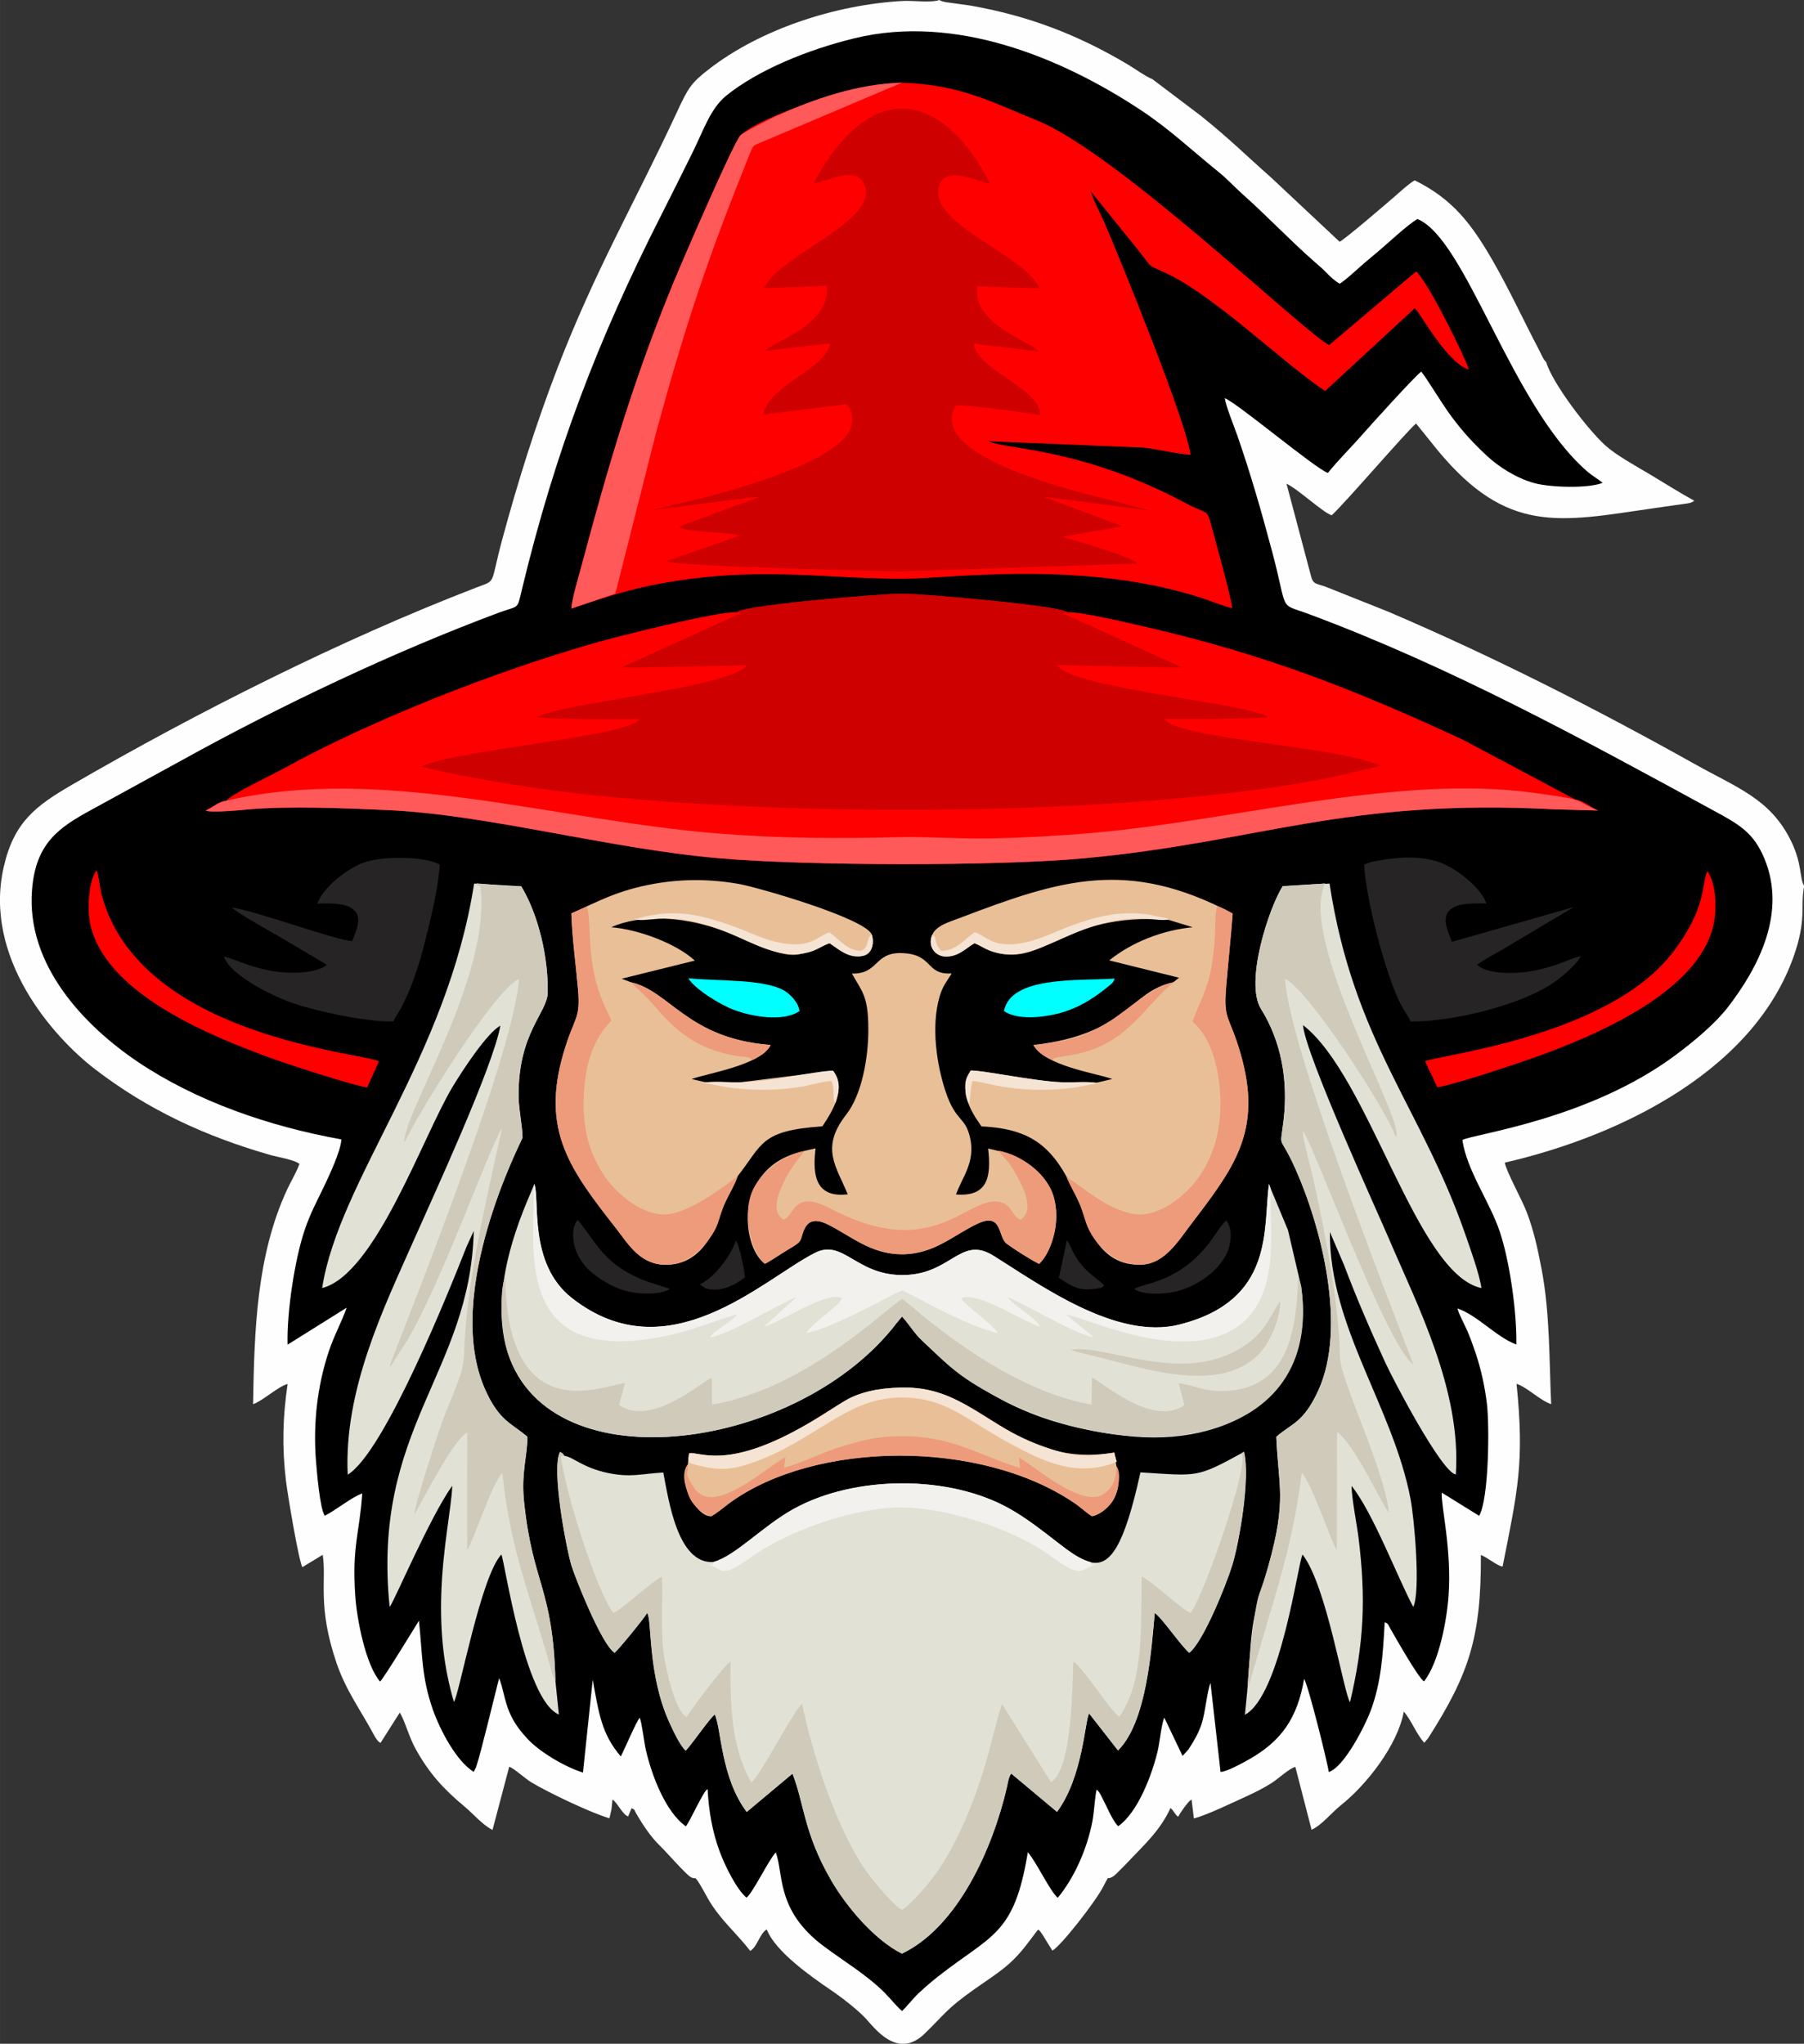 <?xml version="1.0" encoding="UTF-8"?>
<!DOCTYPE svg PUBLIC "-//W3C//DTD SVG 1.1//EN" "http://www.w3.org/Graphics/SVG/1.1/DTD/svg11.dtd">
<!-- Creator: CorelDRAW 2020 (64 Bit) -->
<svg xmlns="http://www.w3.org/2000/svg" xml:space="preserve" width="33.044mm" height="37.441mm" version="1.1" style="shape-rendering:geometricPrecision; text-rendering:geometricPrecision; image-rendering:optimizeQuality; fill-rule:evenodd; clip-rule:evenodd"
viewBox="0 0 259.01 293.48"
 xmlns:xlink="http://www.w3.org/1999/xlink"
 xmlns:xodm="http://www.corel.com/coreldraw/odm/2003">
 <rect x="0" y="0" width="259.01" height="293.48" fill="#333333" stroke="none"/>
 <defs>
  <style type="text/css">
   <![CDATA[
    .fil0 {fill:#FEFEFE}
    .fil1 {fill:black}
    .fil9 {fill:aqua}
    .fil6 {fill:#262425}
    .fil8 {fill:#CF0000}
    .fil12 {fill:#CFCABA}
    .fil10 {fill:#E2E1D6}
    .fil2 {fill:#E9BF97}
    .fil5 {fill:#ED9B7A}
    .fil11 {fill:#F2F1EE}
    .fil4 {fill:#F5E3D3}
    .fil3 {fill:red}
    .fil7 {fill:#FF5959}
   ]]>
  </style>
 </defs>
 <g id="Camada_x0020_1">
  <g id="_2419643896256">
   <path class="fil0" d="M259.01 127.19c-0.64,-1.06 -0.25,-3.18 -1.89,-6.49 -2.96,-5.98 -7.63,-7.53 -13.81,-10.99 -14.24,-7.97 -28.92,-15.43 -43.99,-21.87l-8.93 -3.56c-1.45,-0.54 -1.87,-0.28 -2.21,-1.75l-3.47 -13.07c1.62,0.74 5.33,4.22 6.49,4.53 1.81,-1.62 10.64,-11.92 12.11,-13.18l3.11 3.86c10,12.09 17.49,10.28 30.88,8.33 1.02,-0.15 2.1,-0.3 3.13,-0.45 0.52,-0.07 1.01,-0.14 1.5,-0.21 0.2,-0.03 0.64,-0.09 0.79,-0.14l0.42 -0.2c0.02,-0.07 0.09,-0.05 0.13,-0.09 -2.08,-1.13 -4.45,-2.64 -6.53,-3.88 -1.95,-1.15 -4.69,-2.67 -6.2,-4.02 -2.62,-2.35 -7.67,-9.02 -8.55,-12.02 -0.38,-0.3 -0.73,-1.18 -1,-1.7 -2.27,-4.32 -4.31,-8.77 -6.73,-12.96 -2.95,-5.11 -5.69,-8.76 -11.14,-11.43 -0.77,0.41 -2.04,1.58 -2.76,2.21 -1.25,1.09 -7.42,6.39 -8.03,6.6l-9.79 -9.18c-3.77,-3.33 -5.75,-5.37 -10.07,-8.86l-7.01 -5.3c-1.03,-0.42 -2.42,-1.44 -3.43,-2.05 -7.25,-4.33 -14.35,-7.05 -22.69,-8.52l-3.53 -0.49c-0.06,-0.01 -0.45,-0.1 -0.48,-0.11 -0.28,-0.08 -0.34,-0.13 -0.46,-0.2 -1.21,0.43 -3.83,0.05 -5.33,0.14 -9.69,0.55 -20.41,4.08 -27.78,9.81 -2.54,1.97 -2.95,2.65 -4.59,6.19 -6.1,13.13 -11.7,22.6 -17.16,36.79 -3.04,7.89 -5.65,16.2 -7.88,24.45 -1.85,6.83 -0.74,5.83 -3.8,7.01 -19.37,7.46 -40.16,17.95 -58,28.3 -5.23,3.04 -8.32,5.36 -9.79,11.77 -3,13.03 7.04,24.42 13.11,29.08 7.58,5.83 15.9,9.68 25.32,12.36 0.86,0.24 3.36,0.65 4.02,1.24 -0.45,1.24 -1.17,2.4 -1.72,3.57 -4.46,9.54 -4.75,20.38 -4.94,30.93 1.5,-0.54 3.56,-2.54 4.96,-2.9 -0.7,4.79 -0.82,9.02 -0.23,13.94 0.21,1.77 1.81,11.42 2.35,12.36l2.92 -1.77c0.58,3.67 -0.82,7.32 2,15.58 1.34,3.91 3.44,6.72 5.32,10.21 0.28,0.51 0.55,0.99 0.98,1.22l2.77 -4.36c0.76,1.25 1.31,3.5 2.28,5.24 1.92,3.47 4.04,5.79 6.95,8.2 1.32,1.09 2.59,2.65 4.08,3.42l2.4 -9.09c0.78,0.3 2.25,1.69 3.19,2.26 2.37,1.43 8.58,4.4 11.2,5.15l0.29 -1.28c0.05,-0.47 0.09,-0.94 0.15,-1.41 0.75,0.51 1.43,2.14 2.24,2.43l0.5 -1.19c0.62,0.37 0.21,-0.03 0.66,0.76 0.94,1.62 2.12,3.41 3.45,4.68 0.76,0.73 3.56,3.92 4.31,4.41 0.77,0.5 0.56,-0.22 1.16,0.73 1.18,1.85 1.37,2.77 3.16,4.97 1.42,1.75 3,3.25 4.29,4.95 1.04,-0.6 1.35,-2.51 2.38,-3.09 1.18,3.14 6.36,6.78 9.23,8.73 1.62,1.1 3.76,2.78 4.91,3.99 1.26,1.32 4.57,6.07 8.5,2.27 2.99,-2.89 3.06,-3.49 7.09,-6.35 1.73,-1.23 3.7,-2.47 5.13,-3.77 1.69,-1.53 2.69,-3.01 4.07,-4.83 0.34,0.21 -0.04,-0.16 0.41,0.36 0.01,0.02 0.22,0.31 0.23,0.33l1.43 2.31c1.1,-0.51 6.25,-7.05 7.36,-9.28 0.77,-1.54 0.59,-1.05 0.87,-1.14 0.57,-0.18 0.78,-0.44 1.34,-1 0.42,-0.43 0.72,-0.69 1.13,-1.14 2.28,-2.44 4.75,-4.59 6.26,-7.91 0.47,0.35 0.63,0.94 1.1,1.25 0.21,-0.42 1.41,-2.22 1.93,-2.47l0.33 2.72c1.93,-0.51 5.66,-2.32 7.63,-3.22 1.25,-0.57 2.49,-1.2 3.59,-1.91 0.92,-0.59 2.44,-2.04 3.35,-2.28l2.33 9.03c1.45,-0.65 2.92,-2.5 4.19,-3.51 3.62,-2.87 8.16,-8.57 9.05,-13.46 1.13,1.3 1.78,3.2 2.94,4.48l0.55 -0.65c5.86,-9.21 7.63,-14.4 7.58,-26.32 0.89,0.32 2.42,1.63 3.12,1.65 2.17,-10.95 3.15,-14.93 2,-26.23 1.64,0.57 3.39,2.41 4.97,2.92 -0.29,-6.4 -0.17,-13.04 -1.37,-19.36 -0.58,-3.03 -1.12,-5.53 -2.15,-8.24 -0.65,-1.71 -2.93,-5.82 -3.14,-7.08 16.98,-3.91 36.49,-13.59 41.82,-30.64 1.46,-4.66 0.6,-6.46 1.18,-9.12z"/>
   <path class="fil1" d="M49.01 163.63c-0.06,1.59 -1.76,5.22 -2.45,6.66 -1.04,2.17 -2.03,3.97 -2.85,6.43 -1.36,4.06 -2.55,11.6 -2.42,16.37l8.48 -5.31c-0.72,2.08 -1.78,3.93 -2.55,6.24 -1.68,5.02 -2.28,10.46 -1.85,15.81 0.14,1.69 0.55,6.71 1.25,7.83 1.56,-0.76 3.92,-2.72 5.39,-3.2 -0.41,5.9 -1.49,7.53 -1,14.76 0.22,3.23 1.47,9.83 3.56,12.25 0.42,-0.31 4.89,-7.63 5.58,-8.74 0.51,4.76 0.34,8.03 1.99,12.75 1.01,2.88 3.33,7.37 5.87,8.96l0.34 -0.67c0.72,-2.11 2.69,-10.43 3.31,-12.78 0.5,1.12 0.77,3.22 1.47,4.86 0.71,1.66 1.62,2.78 2.6,3.84 1.62,1.74 5.02,3.9 7.97,4.85l1.4 -13.33c0.88,4.81 1.26,7.78 4.03,11.01 0.58,-1.09 2.18,-4.94 2.72,-5.55 0.31,0.7 0.63,3.54 0.87,4.58 0.85,3.7 2.82,8.92 5.75,11.01 0.71,-0.91 2.51,-5.07 3.12,-5.35 0.18,3.21 0.69,6.13 1.72,8.92 0.78,2.12 2.48,5.53 3.87,6.67 0.92,-0.7 3.1,-5.28 4.2,-6.5 1.16,3.06 -0.01,8.32 6.87,13.46 2.9,2.17 6.19,4.13 8.7,6.63 0.89,0.89 1.61,1.85 2.56,2.69 0.98,-0.95 1.48,-1.71 2.45,-2.62 1.02,-0.95 1.74,-1.56 2.75,-2.36 7.68,-6.04 10.91,-5.86 12.86,-17.83 1.23,1.42 3.22,5.67 4.3,6.55 2.33,-2.81 4.18,-6.93 4.95,-10.87 0.3,-1.54 0.34,-3.31 0.62,-4.67 0.44,0.36 0.61,0.81 0.88,1.32 0.63,1.18 1.34,3.03 2.22,3.94 2.81,-1.94 4.86,-7.35 5.69,-10.86 0.24,-1.02 0.57,-4.05 0.94,-4.72l2.62 5.49 0.85 -0.94c0.75,-1.15 1.43,-2.31 1.87,-3.62 0.54,-1.62 0.8,-4.77 1.29,-5.92l1.44 12.77c0.82,0.03 3.33,-1.36 4.17,-1.84 4.49,-2.56 6.86,-5.8 7.83,-11.51 0.55,0.76 3.35,11.93 3.54,13.37 2.25,-0.73 5.24,-6.73 5.99,-8.73 1.54,-4.1 1.78,-8.03 2.04,-12.78 0.55,0.22 0.48,0.34 0.8,0.9 0.9,1.57 4.01,7.05 4.84,7.6 2.16,-2.72 3.29,-8.83 3.53,-12.31 0.47,-6.68 -1.1,-12.9 -0.98,-14.8l5.37 3.33c1.43,-2.51 1.48,-13.03 1.12,-16.06 -0.3,-2.51 -0.85,-4.98 -1.62,-7.3 -0.37,-1.11 -0.76,-2.16 -1.18,-3.16 -0.42,-0.98 -1.19,-2.32 -1.43,-3.26 2.93,1.02 5.55,4.1 8.45,5.18 0.08,-4.78 -0.98,-12.05 -2.38,-16.21 -1.45,-4.32 -4.72,-8.76 -5.37,-13.16 1.69,-0.89 18.19,-2.9 30.69,-12.25 2.68,-2.01 5.62,-4.46 7.49,-6.89 4.41,-5.74 8.38,-13.52 5.2,-21.24 -1.59,-3.85 -3.76,-4.99 -7.4,-6.97 -18.91,-10.31 -37.68,-20.59 -57.97,-28.15 -4.54,-1.69 -2.93,-0.03 -5.34,-9.06 -1.49,-5.6 -3.08,-11.14 -4.97,-16.57 -0.46,-1.32 -1.66,-4.25 -1.81,-5.4 2,0.86 12.8,9.97 14.8,10.75 1.45,-1.82 3.38,-3.71 4.91,-5.47 0.94,-1.08 7.97,-8.86 8.51,-9.08 0.89,1.12 2.88,4.49 4.33,6.45 1.73,2.32 3.19,3.87 5.12,5.67 1.57,1.47 4.2,3.21 6.87,3.91 2.23,0.59 7.64,0.78 9.72,-0.07 -0.76,-0.59 -1.61,-1.09 -2.28,-1.68 -10.92,-9.54 -17.32,-33.36 -24.33,-36.2 -1.6,0.99 -4.04,3.32 -5.57,4.61 -0.98,0.83 -1.87,1.55 -2.76,2.35 -0.61,0.54 -2.18,1.98 -2.83,2.33 -0.6,-0.33 -1.39,-1.04 -1.8,-1.48 -0.69,-0.72 -1.08,-1.03 -1.77,-1.63 -3.57,-3.13 -6.79,-6.56 -10.34,-9.72 -1.18,-1.05 -2.2,-2.19 -3.44,-3.19 -3.75,-3.02 -7.04,-6.16 -11.17,-8.89 -11.4,-7.54 -26.63,-13.85 -41.1,-10.34 -6.9,1.68 -13.94,4.61 -18.45,8.25 -2.31,1.87 -3.33,5.16 -4.92,8.33 -1.48,2.97 -3,6.05 -4.48,8.96 -9.02,17.76 -15.17,33.85 -19.91,53.52 -0.76,3.17 -0.37,2.32 -3.37,3.44 -15.12,5.64 -31.3,13.33 -45.46,21.17l-12.96 7.1c-4.77,2.6 -8.02,4.82 -8.57,11.48 -0.89,10.9 7.62,19.64 15.18,24.74 8.38,5.64 18.82,9.27 29.2,11.13z"/>
   <path class="fil2" d="M105.89 168.92c3.66,-4.64 3.22,-6.56 12.18,-7.18 1.56,-2.34 3.45,-5.45 1.54,-7.98l-13.37 1.66 -5.03 -0.03 -1.9 -0.44c1.82,-0.73 10.1,-2.01 11.32,-4.9 -11.91,-0.89 -14.45,-7.78 -20.09,-9.01l-1.28 -0.5 10.5 -2.6c-2.58,-2.39 -7.95,-4.46 -11.99,-4.79 3.93,-1.81 10.83,-1.9 18.02,1.31 9.04,4.03 8.42,2.72 13.33,0.98 6.43,4.37 6.47,-0.15 6.06,-1.22 -0.9,-2.35 -16.39,-6.8 -19.01,-7.27 -4.03,-0.72 -8.07,-0.77 -12.15,-0.06 -5.44,0.95 -8.4,2.69 -11.98,4.27 0.12,3.5 0.64,7.3 0.95,10.8 0.41,4.53 -0.52,3.91 -2.09,9.3 -3.25,11.17 1.02,16.76 7.65,25.24 1.55,1.98 3.21,4.89 6.63,5.1 6.37,0.4 8.04,-6.86 8.8,-8.61 0.59,-1.36 1.51,-2.79 1.93,-4.07zm62.6 -27.88c-6.33,1.32 -6.69,7.52 -20.12,9.02 1.66,3 8.88,4.02 11.33,4.88l-2.31 0.55c-1.5,-0.22 -3.41,-0.01 -5,-0.08 -3.97,-0.16 -11.47,-1.76 -13.03,-1.68 -1.67,2.75 -0.28,5.46 1.56,8.02 8,0.37 10.87,3.58 14.14,11.25 0.74,1.72 2.3,9.13 9.08,8.58 3.08,-0.25 5.06,-3.41 6.49,-5.3 6.47,-8.54 10.77,-13.72 7.43,-25.14 -1.58,-5.41 -2.43,-4.55 -2.03,-9.37 0.29,-3.48 0.67,-7.08 0.94,-10.59 -15,-7.95 -24.61,-4.92 -39.09,0.61 -1.63,0.62 -3.42,1.09 -4.03,2.43 -0.74,1.69 0.44,3.19 2.07,3.14 1.79,-0.05 2.8,-1.24 3.99,-1.92 1.11,0.46 1.58,0.93 2.94,1.31 7.26,2.03 9.59,-5.68 24.83,-4.69l3.57 1.09c-4.32,0.41 -8.73,2.13 -11.99,4.76l10.02 2.49 -0.8 0.63zm-69.76 69.29c-1.64,2.04 1.16,7.45 3.33,7.4 0.68,-0.28 1.91,-1.36 2.69,-1.92 12.25,-8.93 35.96,-9.19 49.5,0.01 0.91,0.61 1.7,1.4 2.51,1.89 0.57,0.11 5.04,-2.01 3.53,-7.18l-0.3 -1.94c-14.92,2.33 -18.73,-9.64 -30.66,-9.34 -7.19,0.18 -8.33,2.44 -14.47,5.84 -10.58,5.86 -14.22,3.39 -15.91,3.59l-0.21 1.65zm16.77 -45.05c-10.22,2.11 -9.17,13.62 -5.68,16.21l4.75 -2.98c0.94,-0.82 0.58,-4.48 4.19,-2.72 3.34,1.63 6.21,4.32 10.74,4.32 4.63,-0 7.42,-2.8 10.86,-4.4 3.59,-1.67 2.87,1.92 4.17,2.89 1.01,0.75 3.63,2.42 4.65,2.89 2.73,-2.57 6.05,-13.85 -7.31,-16.56 0.46,4.05 -0.03,6.96 -4.61,6.59 0.84,-2.4 2.8,-4.59 2.03,-8.1 -0.7,-3.17 -2.06,-2.24 -3.54,-6.72 -1.29,-3.9 -2.07,-9.31 -0.87,-13.52 0.49,-1.69 1.02,-2.15 1.75,-3.4 -3.85,0.24 -2.53,-2.84 -7.3,-2.92 -3.83,-0.06 -3.2,3.04 -7.02,2.94 1.52,2.7 2.35,3.23 2.36,8.02 0.01,3.89 -0.86,9.27 -3.18,12.24 -3.76,4.81 -1.41,7.43 0.22,11.44 -5.21,0.64 -4.92,-3.77 -4.62,-6.6l-1.6 0.37z"/>
   <path class="fil3" d="M129.48 11.88c-6.54,0.12 -20.14,4.73 -23.16,7.54 -0.96,0.89 -8.48,18.35 -9.65,21.19 -5.73,13.95 -9.31,26.15 -13.17,40.58 -0.43,1.62 -1.37,4.7 -1.48,6.21 5.94,-2.01 9.77,-3.26 16.55,-4.2 13.53,-1.87 24.35,0.48 34.93,-0.24 13.17,-0.89 26.16,-1.13 38.77,2.82 1.4,0.44 3.32,1.27 4.67,1.55 -0.26,-1.86 -2.37,-9.48 -2.99,-11.77 -0.71,-2.6 -0.33,-1.5 -3.95,-3.43 -14.71,-7.81 -25.31,-7.53 -28.1,-8.77l22.34 0.92c2.11,0.26 4.74,0.91 6.7,1.03 -0.52,-4.53 -10.24,-28.47 -12.34,-33.27 -0.62,-1.43 -1.53,-3.12 -1.99,-4.55l6.9 8.55c2.3,2.92 1.02,1.77 4.36,3.41 6.82,3.35 16.73,12.98 22.39,16.7l12.87 -11.89c0.79,0.65 4.58,7.85 7.78,8.82 -0.78,-2.26 -5.91,-12.67 -7.59,-14.1l-12.49 10.58c-3.76,-1.96 -30.35,-27.58 -41.91,-32.25 -6.41,-2.59 -10.93,-5.14 -19.43,-5.44zm-76.76 144.28l1.69 -3.75c-2.26,-1.26 -34.29,-3.5 -39.8,-23.86 -0.25,-0.92 -0.44,-2.89 -0.74,-3.58 -1.14,1.44 -1.37,5.47 -0.96,7.52 1.98,10.04 17.01,16.17 25.85,19.4 2.61,0.95 11.52,3.88 13.96,4.27zm153.63 -0.04c1.96,-0.19 11.56,-3.4 13.9,-4.24 8.78,-3.15 23.79,-9.42 25.81,-19.25 0.49,-2.4 0.27,-5.83 -0.91,-7.54 -0.9,1.73 0.02,5.28 -5.16,11.9 -9.38,11.97 -33.91,14.59 -35.39,15.41l1.76 3.72zm-53.11 -68.19c-1.06,-0.97 -20.78,-2.67 -23.73,-2.67 -3.02,0 -22.59,1.63 -23.74,2.66 -2.67,-0.18 -17.23,3.5 -20.54,4.45 -14.1,4.04 -31.9,11.01 -44.61,18.04 -1.64,0.91 -7.35,3.57 -8.15,4.59 -1.04,0.07 -1.97,0.99 -2.93,1.38 0.57,0.4 5.5,-0.09 6.12,-0.15 5.87,-0.52 14.09,-0.16 19.85,0.09 14.41,0.63 31.72,5.52 47.68,6.92 12.54,1.1 39.97,1.17 52.46,0.01 25.33,-2.35 37.27,-8.62 67.54,-7.04l6.27 0.18c-1.04,-0.44 -2.14,-1.46 -3.28,-1.58l-16.23 -8.63c-16.07,-7.44 -28.7,-12.34 -46.14,-16.32 -2.15,-0.49 -8.71,-2.05 -10.57,-1.94z"/>
   <path class="fil4" d="M139.14 158.48c0.15,-0.23 0.2,-2.43 0.45,-3.22 1.29,-0.15 5.85,1.96 14.22,0.98 1.31,-0.15 3.43,-0.7 4.38,-0.72l-0.79 -0.03c-1.5,-0.22 -3.41,-0.01 -5,-0.08 -3.97,-0.16 -11.47,-1.76 -13.03,-1.68 -0.44,0.73 -0.82,1.19 -0.79,2.43 0.02,0.83 0.17,1.69 0.56,2.33zm-40.34 50.98c0.15,0.58 -0.21,0.57 1.68,1.04 2.63,0.64 4.51,0.57 7.04,-0.28 9.57,-3.2 13.81,-9.55 21.98,-9.54 6.21,0 9.23,3.17 14.89,6.26 4.76,2.6 9.94,5.46 15.95,2.97l-0.36 -1.32c-3.73,0.58 -5.4,0.66 -9,-0.48 -10.05,-3.2 -12.63,-9.08 -21.66,-8.86 -3.04,0.08 -6.09,0.63 -8.24,2.04 -1.99,1.3 -4,2.57 -6.23,3.8 -10.58,5.86 -14.22,3.39 -15.91,3.59l-0.13 0.78zm-7.49 -77.4c2.51,0.4 5.39,-1.64 14.46,2.4 3.22,1.44 6.61,3.23 10.23,2.32 1.37,-0.34 2,-0.95 3.1,-1.34 1.05,0.71 2.23,1.8 3.82,1.91 1.84,0.13 2.81,-1.41 2.23,-3.13 -0.76,0.35 -0.34,1.94 -1.52,2.3 -1.93,0.08 -3.16,-1.7 -4.54,-2.62 -1.54,0.36 -2.53,2.35 -7.02,1.5 -2.43,-0.46 -4.4,-1.52 -6.47,-2.28 -4.86,-1.78 -8.72,-2.71 -13.89,-1.27 -0.71,0.2 -0.76,-0.03 -0.41,0.21zm42.55 2.16c-0.74,1.69 0.44,3.19 2.07,3.14 1.79,-0.05 2.8,-1.24 3.99,-1.92 1.11,0.46 1.58,0.93 2.94,1.31 6.23,1.74 11.09,-4.72 20.71,-4.88 1.32,-0.02 3,0.38 4.12,0.19 0.46,-0.17 -0.76,-0.29 -1.19,-0.39 -0.64,-0.15 -1.21,-0.3 -1.94,-0.39 -3.99,-0.51 -7.51,0.42 -11.05,1.76 -2.1,0.79 -4.13,1.84 -6.42,2.32 -1.36,0.28 -2.58,0.38 -3.97,0.03 -1.36,-0.34 -2.14,-1.25 -3.21,-1.52 -1.19,0.77 -2.57,2.68 -4.81,2.68 -0.23,-0.41 -0.47,-0.59 -0.64,-1.03 -0.27,-0.71 -0.02,-1 -0.61,-1.28zm-32.52 21.23l-0.52 0.05c1.43,0.16 2.91,0.57 4.54,0.75 3.48,0.38 6.33,0.34 9.84,-0.22 1.01,-0.16 3.51,-0.87 4.21,-0.77 0.44,1.55 0.18,1.78 0.3,2.59l0.14 0.47c0.01,-0.03 0.04,0.1 0.07,0.14 0.64,-1.85 0.78,-3.26 -0.31,-4.7 -1,-0.13 -7.02,1.04 -8.68,1.24 -1.52,0.19 -3.14,0.38 -4.7,0.42 -1.57,0.04 -3.42,-0.22 -4.89,0.03z"/>
   <path class="fil5" d="M105.89 168.92c-2.17,1.64 -6.23,4.73 -9.54,5.38 -3.86,0.75 -7.95,-3.07 -9.44,-5.25 -2.2,-3.23 -3.33,-6.76 -3.1,-11.75 0.36,-7.86 3.64,-10.15 3.95,-10.79 -0.53,-1.22 -1.07,-2.19 -1.58,-3.6 -1.97,-5.36 -1.24,-10.35 -1.9,-12.74l-2.26 1c0.12,3.5 0.64,7.3 0.95,10.8 0.41,4.53 -0.52,3.91 -2.09,9.3 -3.25,11.17 1.02,16.76 7.65,25.24 1.55,1.98 3.21,4.89 6.63,5.1 3.46,0.22 5.88,-2.42 7.14,-4.39 1.03,-1.61 0.91,-2.51 1.66,-4.22 0.59,-1.36 1.51,-2.79 1.93,-4.07zm45.28 -16.72c0.34,-0.46 -0.11,-0.11 0.42,-0.3 1,-0.37 5.46,-0.23 9.69,-3.72 1.34,-1.11 2.3,-2.04 3.53,-3.45 0.6,-0.68 1.16,-1.26 1.73,-1.87 0.28,-0.3 0.56,-0.58 0.87,-0.84l1.09 -0.97c-3.04,0.63 -6.68,4 -9.04,5.51 -3.7,2.38 -6.03,2.94 -11.08,3.51 0.54,0.97 1.62,1.75 2.8,2.14zm-43.4 0.02c1.13,-0.35 2.41,-1.14 2.85,-2.17 -11.91,-0.89 -14.45,-7.78 -20.09,-9.01 1.42,1.34 2.42,2.22 3.68,3.69 3.11,3.66 6.1,5.83 10.99,6.81 1.52,0.3 2.81,0.14 2.58,0.68zm-9.03 58.12c-0.86,1.07 -0.21,3.83 0.33,4.85 0.59,1.12 1.62,2.05 3,2.56 0.68,-0.28 1.91,-1.36 2.69,-1.92 12.25,-8.93 35.96,-9.19 49.5,0.01 0.91,0.61 1.7,1.4 2.51,1.89 1.32,-0.24 2.66,-1.49 3.19,-2.54 0.51,-0.99 1.14,-3.61 0.33,-4.65 -0.06,0.38 0.19,2.71 -1.89,4.04 -3.15,2.03 -10.15,-4.26 -12.12,-5.3l0.18 1.52c-5.77,-1.73 -9.63,-4.57 -16.95,-4.57 -3.69,0 -5.96,0.65 -9.09,1.63 -2.63,0.83 -5.34,2.23 -7.86,2.92l0.22 -1.54c-2.32,1.18 -8.99,7.35 -12.17,5.35 -0.71,-0.45 -1.02,-1.01 -1.39,-1.64 -1.05,-1.78 -0.32,-1.19 -0.49,-2.61zm44.62 -45.1c1.57,1.95 1.61,1.61 3.09,4.46 0.76,1.47 1.9,4.27 0.1,5.44 -1.32,-0.37 -1.2,-2.42 -3.4,-2.6 -4.52,-0.36 -9.22,8.2 -22.86,1.54 -1.07,-0.52 -2.94,-1.64 -4.4,-1.55 -2.17,0.14 -2.09,2.14 -3.4,2.61 -1.94,-1.21 -0.58,-4.1 0.07,-5.47 0.36,-0.75 0.84,-1.52 1.34,-2.27 0.6,-0.89 0.96,-1.25 1.62,-2.13 -3.26,0.67 -6.56,3.27 -7.6,5.99 -1.44,3.76 0.26,8.98 1.93,10.21 0.58,-0.25 1.84,-1.09 2.45,-1.49 0.71,-0.47 1.74,-0.99 2.3,-1.48 0.77,-0.68 0.37,-1.48 1.23,-2.55 0.73,-0.9 1.94,-0.66 2.96,-0.16 3.34,1.63 6.21,4.32 10.74,4.32 4.63,-0 7.42,-2.8 10.86,-4.4 3.59,-1.67 2.87,1.92 4.17,2.89 1.01,0.75 3.63,2.42 4.65,2.89 2.07,-1.95 3.2,-7.01 1.85,-10.33 -1.1,-2.69 -4.26,-5.27 -7.69,-5.93zm9.77 3.75c0.37,1.09 1.38,2.69 1.95,4.02 0.66,1.56 0.64,2.62 1.62,4.24 1.2,2 3.85,4.64 7.46,4.34 3.08,-0.25 5.06,-3.41 6.49,-5.3 6.47,-8.54 10.77,-13.73 7.43,-25.14 -1.58,-5.41 -2.43,-4.55 -2.03,-9.37 0.29,-3.48 0.67,-7.08 0.94,-10.59 -0.71,-0.38 -1.41,-0.83 -2.24,-1.07 -0.37,1.29 -0.23,3.34 -0.35,4.85 -0.5,6.17 -1.28,6.85 -3.2,11.73 2.57,2.07 3.82,6.49 4.01,10.79 0.2,4.6 -0.95,8.56 -3.17,11.67 -1.46,2.05 -5.54,5.96 -9.52,5.12 -3.86,-0.82 -6.7,-3.56 -9.38,-5.28z"/>
   <path class="fil6" d="M45.56 129.75c1.71,-0.02 3.88,-0.14 5.1,0.79 1.54,1.18 0.36,3.31 -0.1,4.59 -2.16,-0.02 -14.03,-4.42 -17.24,-4.8 0.58,0.7 6.02,3.73 6.77,4.16l6.83 4.05c-1.44,1.3 -5.53,1.29 -7.69,0.92 -3.64,-0.62 -5.24,-1.69 -7.08,-2.09 0.91,2.68 6.99,5.71 10.03,6.73 3.36,1.14 10.45,2.68 14.28,2.57 0.37,-0.78 0.85,-1.37 1.31,-2.28 0.38,-0.77 0.8,-1.67 1.12,-2.46 0.68,-1.72 1.34,-3.66 1.83,-5.56 0.89,-3.42 2.21,-8.69 2.42,-12.2 -2.13,-1.27 -8.34,-1.22 -10.83,-0.34 -2.56,0.9 -6.01,3.71 -6.75,5.92z"/>
   <path class="fil6" d="M195.86 124.17c0.15,4.33 2.97,15.71 5.3,20.12 0.45,0.85 1.03,1.66 1.39,2.39 5.63,0.07 15.17,-2.15 20.08,-5.29 1.16,-0.74 3.79,-2.83 4.32,-4.09 -1.81,0.43 -3.29,1.44 -6.99,2.14 -2.14,0.4 -6.41,0.53 -7.87,-0.89 0.7,-0.57 2.49,-1.58 3.38,-2.05l10.52 -6.26 -17.55 5.01c-0.38,-1.29 -1.65,-3.41 -0.2,-4.64 1.21,-1.03 3.34,-0.84 5.16,-0.88 -0.53,-1.95 -4.07,-4.93 -6.57,-5.86 -1.66,-0.62 -3.66,-0.81 -5.6,-0.7 -1.06,0.06 -4.47,0.43 -5.37,1z"/>
   <path class="fil6" d="M162.83 185.11c1.31,0.85 4.05,0.77 5.73,0.41 2.92,-0.62 6.02,-2.64 7.42,-5.22 0.78,-1.44 1.1,-3.7 0.08,-5.07 -0.7,0.64 -1.83,2.47 -2.54,3.37 -4.45,5.64 -9.17,5.56 -10.7,6.51zm-61.54 -0.11c2.06,0.65 4.21,-0.43 5.66,-1.57 -0.04,-0.97 -0.79,-4.63 -1.28,-5.29 -0.79,2.3 -3.21,5.42 -5.2,6.29l0.82 0.57zm-18.34 -9.83c-1.12,1.26 -0.64,3.83 0.07,5.15 0.85,1.57 1.7,2.32 3.13,3.29 1.18,0.8 2.73,1.62 4.47,1.94 1.65,0.31 4.27,0.37 5.55,-0.45 -0.43,-0.25 -2.8,-0.83 -4.33,-1.5 -5.19,-2.28 -6.18,-5.1 -8.89,-8.43zm69.07 8.31c1.64,1.09 2.65,1.87 4.94,1.63 1.7,-0.18 1.44,-0.48 1.53,-0.57 -1.2,-1.16 -2.07,-1.58 -3.1,-2.79 -1.53,-1.78 -1.66,-3.05 -2.21,-3.65l-1.15 5.38z"/>
   <path class="fil7" d="M32.46 115c-1.04,0.07 -1.97,0.99 -2.93,1.38 0.57,0.4 5.5,-0.09 6.12,-0.15 5.87,-0.52 14.09,-0.16 19.85,0.09 14.41,0.63 31.71,5.52 47.68,6.92 12.54,1.1 39.97,1.17 52.46,0.01 25.32,-2.35 37.28,-8.62 67.54,-7.03l6.27 0.17c-3.8,-1.59 -1.15,-1.43 -9.04,-2.52 -20.38,-2.81 -43.92,4.29 -65.55,5.9 -4.18,0.31 -8.37,0.55 -12.69,0.63 -4.35,0.08 -8.87,-0.28 -13.06,-0.18 -8.9,0.21 -16.84,0.18 -25.61,-0.5 -23.92,-1.87 -48.47,-9.98 -71.06,-4.73zm55.89 -29.75l5.8 -22.94c4.37,-16.06 7.53,-25.39 13.45,-40.1 0.55,-1.37 0.49,-1.3 1.78,-1.81l20.11 -8.52c-6.24,0.11 -12.64,2.31 -18.11,4.82 -0.91,0.42 -4.54,2.25 -5.05,2.72 -0.96,0.89 -8.48,18.35 -9.65,21.19 -5.74,13.96 -9.31,26.13 -13.17,40.58 -0.43,1.62 -1.37,4.7 -1.48,6.2l6.32 -2.15z"/>
   <path class="fil8" d="M105.76 87.93l0.78 0.05 -17.43 7.91 18.13 -0.34c-2.51,3.21 -26.41,5.35 -30.2,7.43 1.12,0.33 12.77,0.33 14.77,0.26 -1.34,2.55 -26.34,4.39 -31.3,6.83 3.31,0.98 12.11,2.47 15.8,3.01 30.42,4.45 84.47,4.52 114.4,-1.35l7.51 -1.75c-5.76,-2.81 -29.68,-3.93 -31.03,-6.75 1.73,0.06 14.18,0 14.91,-0.26 -2.87,-2.01 -28.07,-4.09 -30.35,-7.45l18 0.35 -17.3 -7.88 0.79 -0.07c-1.06,-0.97 -20.78,-2.67 -23.73,-2.67 -3.02,0 -22.59,1.63 -23.74,2.66zm11.1 -61.61c1.66,-0.13 6.03,-2.66 7.22,0.14 2.29,5.36 -12.45,10.16 -14.36,14.94l8.95 -0.35c0.7,5.58 -7.75,8.05 -8.88,9.34l9.42 -1.09c-0.8,3.89 -8.88,5.95 -9.61,10.22l11.94 -1.47c1.18,1.2 0.99,3.06 0.1,4.34 -3.23,4.63 -18.45,8.67 -24.14,9.91 -1.48,0.32 -3.44,0.95 -4.78,1.13 0.26,-0.12 14.96,-2.03 16.44,-2.11l-11.76 4.32c0.94,0.86 7.44,0.72 8.78,1.28l-10.48 3.66c0.48,0.73 31.02,1.45 33.62,1.48l34.01 -1.14c-0.77,-0.98 -9.65,-3.48 -10.77,-3.84l8.58 -1.51 -11.3 -4.24 15.46 2.01 -8.77 -2.26c-5.03,-1.32 -23.46,-6.16 -19.27,-12.85 0.93,-0.2 10.83,1.1 12.06,1.39 0.07,-3.95 -8.86,-6.29 -9.53,-10.27l9.4 1.12c-1.24,-1.44 -9.68,-3.92 -8.88,-9.35l8.96 0.3c-1.94,-4.76 -16.26,-9.34 -14.42,-14.8 1,-2.96 5.66,-0.46 7.31,-0.26 -5.77,-11.33 -14.91,-15.41 -23.06,-3.81 -0.67,0.95 -1.93,2.91 -2.23,3.8z"/>
   <path class="fil9" d="M114.8 145.18c-2.4,1.64 -6.88,0.78 -9.36,-0.14 -2.18,-0.81 -5.76,-3.08 -6.61,-4.57 4.05,0.44 10.88,0.08 13.74,1.77 0.87,0.51 2.04,1.65 2.22,2.94zm29.35 0c0.98,-5.05 10.6,-4.31 15.9,-4.66 -0.19,0.44 -0.15,0.5 -0.74,0.98 -1.83,1.51 -3.71,2.8 -6.02,3.63 -2.38,0.85 -6.89,1.6 -9.14,0.06z"/>
   <path class="fil10" d="M102.44 224.3c-5.18,0.34 -6.45,-8.98 -7.21,-12.85 -3.09,0.17 -4.68,0.77 -8.03,0.05 -3.59,-0.77 -4.97,-2.32 -6.16,-2.44 -0.35,-0.49 -0.15,-0.27 -0.62,-0.57 -1.29,2.39 0.89,13.82 1.63,16.3 0.51,1.68 4.33,11.37 6.2,12.55 0.65,-0.56 4.37,-5.11 4.67,-5.73 0.74,0.95 0.02,8.84 3.24,15.83 0.42,0.91 1.5,3.28 2.31,3.95 1.11,-1.24 3.29,-4.46 4.16,-5.2 0.95,1.94 0.85,9.04 4.59,14l6.57 -5.5c1.71,4.36 1.62,8.55 5.56,15.33 2.18,3.75 6.15,8.5 10.15,10.52 8.14,-3.89 13.1,-15.34 15.08,-23.92 0.14,-0.63 0.22,-1.44 0.62,-1.94l6.57 5.5c3.74,-5.05 3.99,-13.13 4.61,-14.13l4.15 5.31c4.12,-4.09 4.8,-14.55 5.27,-19.74 1.12,0.78 3.58,4.5 4.95,5.72 1.95,-1.45 5.28,-9.65 6.18,-12.59 1.01,-3.27 2.61,-12.52 1.69,-16.27 -6.92,3.8 -6.53,3.46 -14.88,2.95 -4.69,21.36 -8.06,11.33 -18.72,5.26 -8.73,-4.98 -22.36,-4.85 -31.09,-0.02 -4.47,2.48 -8.32,6.73 -11.51,7.62zm79.99 -53.6l-0.25 -0.68c-0.85,6.44 0.84,16.69 -12.8,20.18 -9.1,2.33 -20.08,-5.71 -26.75,-9.87 -4.84,-3.02 -6.09,2.9 -13.31,2.77 -6.52,-0.12 -8.31,-5.23 -12.35,-3.17 -7.49,3.82 -21.07,17.36 -34.9,6.45 -6.28,-4.95 -4.53,-14.1 -5.37,-16.38 -0.17,1.03 -7.11,13.92 -3.8,24.24 6.19,19.28 42.05,13.94 55.9,-4.35l0.71 -0.84c1.06,1.15 1.68,2.32 2.85,3.43 8.3,7.91 16.33,12.17 29.08,13.68 15.15,1.8 27.59,-5.99 25.36,-21.49l-1.88 -8.04 -2.48 -5.95zm-102.69 70.75c-0.35,-13.54 -3.24,-13.81 -4.5,-25.75 -0.45,-4.22 0.48,-6.6 0.48,-9.38 -2.27,-1.94 -4.05,-2.26 -6.06,-6.76 -6.22,-13.94 5.36,-35.99 5.36,-36.19 -0.02,-1.67 -0.54,-3.97 -0.57,-5.87 -0.1,-9.16 4.13,-12.07 4.18,-14.94 0.1,-5.06 -1.31,-11.16 -3.8,-15.29l-6.76 -0.39c-3.9,25.05 -19.41,42.56 -21.82,58.08 7.61,-1.91 14.42,-21.68 18.68,-28.81 1.52,-2.54 5.07,-7.91 6.91,-8.86 -1.09,6.01 -9.65,24.5 -12.49,30.93 -4.19,9.48 -10,21.27 -9.43,33.54 5.33,-3.23 14.81,-27.01 17.06,-32.73l1.04 -2.27c-0.51,20.47 -14.69,28.32 -12.08,54 0.57,-0.6 5.79,-12.94 8.99,-17.41 -0.09,3.01 -1.39,8.97 -1.58,15.69 -0.16,5.56 0.38,10.45 1.82,15.36 0.8,-1.19 3.85,-18.02 6.81,-21.17 0.46,0.78 3.3,20.94 8.26,22.97l-0.49 -4.74zm110.51 -114.57l-6.09 0.38c-1.93,3.04 -5.52,13.77 -3.1,17.65 2.86,4.58 3.91,10.19 3.23,15.91 -0.55,4.6 -0.69,1.7 1.68,6.99 3.68,8.22 7.47,22.75 3.3,31.87 -2.14,4.68 -3.86,4.73 -6.03,6.65 0.29,7.05 1.55,9.02 -1.14,18.55 -2.46,8.73 -2.22,6.56 -3.01,17.79l-0.35 3.57c5.19,-2.8 7.65,-22.12 8.28,-23 3.45,4.43 5.91,19.92 6.81,21.19 1.98,-8.38 2.32,-14.8 1.22,-23.63 -0.25,-1.99 -0.98,-5.62 -1,-7.43 3.05,3.78 6.59,13.13 8.86,17.39 1.08,-2.26 0.15,-12.68 -0.39,-15.51 -2.53,-13.27 -11.67,-24.67 -11.58,-38.34l2.03 4.74c1.82,4.82 3.77,9.32 5.9,13.96 1.21,2.64 8.14,15.85 10.15,16.12 0.83,-12.1 -5.58,-24.4 -9.56,-33.75 -1.67,-3.92 -12.07,-26.64 -12.38,-30.78 9.59,7.45 16.22,35.76 25.62,37.77 -0.3,-2.08 -1.6,-5.64 -2.3,-7.67 -6.35,-18.32 -16.06,-27.81 -19.51,-50.42l-0.67 0.04z"/>
   <path class="fil11" d="M76.6 170.57c0.36,7.7 -3.54,25.86 18.78,21.31 4.88,-1 7.45,-2.39 10.49,-3.14 -0.84,1.15 -3.2,2.11 -3.91,3.33 2.82,-0.5 9.89,-4.83 12.42,-5.82l-4.7 4.26c2.21,-0.53 8.9,-5.13 11.17,-4.13 0.22,0.75 -4.35,3.64 -5.09,5.03 3.88,-0.63 13.18,-6.08 13.75,-6.07 0.57,0.01 9.3,5.19 13.74,6.08 -0.72,-1.31 -5.04,-4.22 -5.23,-5 2.29,-1.1 9.16,3.57 11.32,4.08 -0.81,-1.44 -3.64,-2.8 -4.7,-4.26 2.47,0.94 9.93,5.52 12.41,5.79l-4 -3.27c2.29,0.24 14.75,6.34 22.83,2.75 8.64,-3.84 6.22,-15.32 6.57,-20.82l-0.25 -0.68c-0.85,6.44 0.84,16.69 -12.8,20.18 -9.1,2.33 -20.08,-5.71 -26.75,-9.87 -4.84,-3.02 -6.09,2.9 -13.31,2.77 -6.52,-0.12 -8.31,-5.23 -12.35,-3.17 -7.49,3.82 -21.07,17.36 -34.9,6.45 -6.28,-4.95 -4.53,-14.1 -5.37,-16.38l-0.09 0.57zm25.84 53.73c-0.46,0.39 0.7,0.37 -0.93,0.37 2.37,0.28 1.4,2.52 6.56,-1.2 5.28,-3.8 14.99,-7.07 21.45,-7 6.68,0.07 16.21,3.18 21.42,7.03 4.85,3.59 4.17,1.54 6.56,1.17 -1.62,0 -0.46,0.01 -0.92,-0.36 -2.18,-0.58 -4.29,-2.47 -5.83,-3.64 -1.93,-1.46 -3.41,-2.66 -5.69,-3.97 -8.73,-4.98 -22.37,-4.85 -31.09,-0.01 -4.47,2.48 -8.32,6.73 -11.51,7.62z"/>
   <path class="fil12" d="M178.3 208.84c1.03,1.56 -5.38,20.14 -7.35,22.78 -1.16,-0.39 -5.66,-4.65 -7.02,-5.23 -0.19,7.31 0.41,14.83 -3.2,20.12 -1.12,-0.52 -5.54,-7.51 -6.63,-7.9 -0.12,3.12 -0.14,15.62 -3.21,17.29l-7 -11.16c-1.06,2.11 -2.66,13.94 -9.14,23.78 -0.89,1.35 -3.91,5.02 -5.24,5.73 -1.05,-0.45 -4.12,-4.07 -5.25,-5.71 -4.17,-6.04 -7.61,-16.62 -9.1,-23.85 -1.05,0.6 -6.19,10.68 -7.29,11.25 -2.89,-4.96 -3.05,-11.12 -2.98,-17.32 -0.76,0.27 -6.02,7.34 -6.31,7.95 -1.65,-0.79 -2.99,-7.06 -3.24,-8.74 -0.55,-3.76 -0.14,-7.58 -0.3,-11.42 -1.22,0.5 -6,4.89 -6.99,5.22 -2.39,-3.13 -6.94,-17.49 -7.51,-22.48 0.17,-0.09 0.01,-0.11 0.48,-0.09 -0.35,-0.49 -0.15,-0.27 -0.62,-0.57 -1.29,2.39 0.89,13.82 1.63,16.3 0.51,1.69 4.33,11.37 6.2,12.55 0.65,-0.56 4.37,-5.11 4.67,-5.73 0.74,0.95 0.02,8.85 3.24,15.83 0.42,0.91 1.5,3.28 2.31,3.95 1.11,-1.24 3.29,-4.46 4.16,-5.2 0.95,1.94 0.85,9.04 4.59,14l6.57 -5.5c1.71,4.36 1.62,8.55 5.56,15.33 2.18,3.75 6.15,8.5 10.15,10.52 8.14,-3.89 13.1,-15.34 15.08,-23.92 0.14,-0.63 0.22,-1.44 0.62,-1.94l6.57 5.5c3.74,-5.05 3.99,-13.13 4.61,-14.13l4.15 5.31c4.12,-4.08 4.8,-14.55 5.27,-19.75 1.12,0.79 3.58,4.5 4.95,5.72 1.95,-1.45 5.28,-9.65 6.18,-12.59 1.01,-3.27 2.61,-12.52 1.69,-16.27 -0.51,0.28 -0.11,0.08 -0.34,0.36zm-24.55 -15.02c1.13,0.45 3.17,0.85 4.47,1.19 6.65,1.71 16.93,4.97 22.39,-0.42 1.56,-1.54 3.23,-5.04 3.19,-7.74 -1.17,1.63 -1.97,4.03 -4.45,5.91 -8.84,6.68 -20.21,0.18 -25.61,1.06zm32.67 -10.45c-0.35,5.42 -0.42,15.48 -9.8,16.33 -3.39,0.31 -4.68,-0.63 -7.39,-1.1l0.82 3.17c-4.47,3.19 -11.58,-3.15 -13.27,-3.95l-0.06 3.88c-8.88,-1.57 -17.38,-7.26 -24.24,-12.74 -0.9,-0.76 -2.04,-1.85 -2.97,-2.39 -2.1,1.06 -13.53,12.77 -27.28,15.14l-0.03 -3.87c-1.61,0.67 -8.69,7.12 -13.33,3.91l0.86 -3.15c-3.22,0.38 -16.93,6.67 -17.2,-15.31 -0.91,2.22 -0.53,8.16 0.37,10.95 6.19,19.28 42.05,13.94 55.91,-4.34l0.71 -0.84c1.06,1.15 1.68,2.32 2.85,3.43 3.65,3.48 5.22,5.18 10.43,7.94 20.66,10.95 47.31,7.17 44.01,-15.74l-0.37 -1.31zm-106.67 58.08c-0.35,-13.55 -3.24,-13.81 -4.5,-25.75 -0.44,-4.22 0.48,-6.6 0.48,-9.38 -2.27,-1.94 -4.05,-2.26 -6.06,-6.76 -6.22,-13.94 5.36,-35.99 5.36,-36.19 -0.02,-1.67 -0.54,-3.97 -0.57,-5.87 -0.1,-9.16 4.13,-12.07 4.18,-14.94 0.1,-5.06 -1.31,-11.16 -3.8,-15.29 -2.46,-0.02 -4.16,-0.24 -6.45,-0.43 0.48,0.4 -0.59,0.12 0.58,0.39 1.7,12.97 -11.28,32.87 -10.9,36.84 1.8,-3.94 12.85,-21.89 16.44,-23.49 -0.67,11.26 -18.39,54.68 -18.45,55.29 -0.08,0.37 -0.05,0.23 0.02,0.36 0.72,-1.27 1.67,-2.57 2.39,-3.77 4.94,-8.28 11.61,-27.26 13.64,-30.57 -2.25,10.36 -5.18,22.14 -5.49,32.72 -0.08,2.86 -1.82,5.87 -3.16,9.65 -0.81,2.29 -3.79,11.39 -3.99,13.28 1.19,-2.14 5.85,-11.12 7.62,-11.85l-0.01 16.89c1,-1.56 3.55,-9.61 5.05,-11.07 1.14,11.54 4.5,18.89 7.18,28.91l0.44 1.05zm99.37 1.2l4.42 -15.05c1.59,-5.62 2.56,-9.93 3.36,-16.13 1.67,1.97 4.15,9.87 5.03,11.1l0.03 -16.99c2.87,2.28 6.59,10.87 7.47,11.59 -0.8,-6.57 -6.97,-18.95 -7.03,-22.21 -0.16,-7.77 -2.13,-17.92 -3.83,-25.58 -0.48,-2.15 -1.34,-5 -1.57,-7.05 1.38,1.31 11.95,30.79 15.94,33.64 -4.03,-10.47 -18.07,-46.38 -18.43,-55.41 3.37,1.56 14.63,18.99 15.91,22.72 1.48,-2.14 -14.17,-28.36 -10.16,-36.41l-6.09 0.38c-1.93,3.03 -5.52,13.77 -3.1,17.65 2.86,4.58 3.91,10.19 3.23,15.91 -0.55,4.6 -0.69,1.7 1.68,6.99 3.68,8.22 7.47,22.75 3.3,31.87 -2.14,4.68 -3.86,4.73 -6.03,6.65 0.29,7.06 1.54,9.03 -1.14,18.55 -0.39,1.38 -0.82,2.65 -1.31,4.01 -0.83,2.26 -1.59,11.31 -1.69,13.78z"/>
  </g>
 </g>
</svg>
